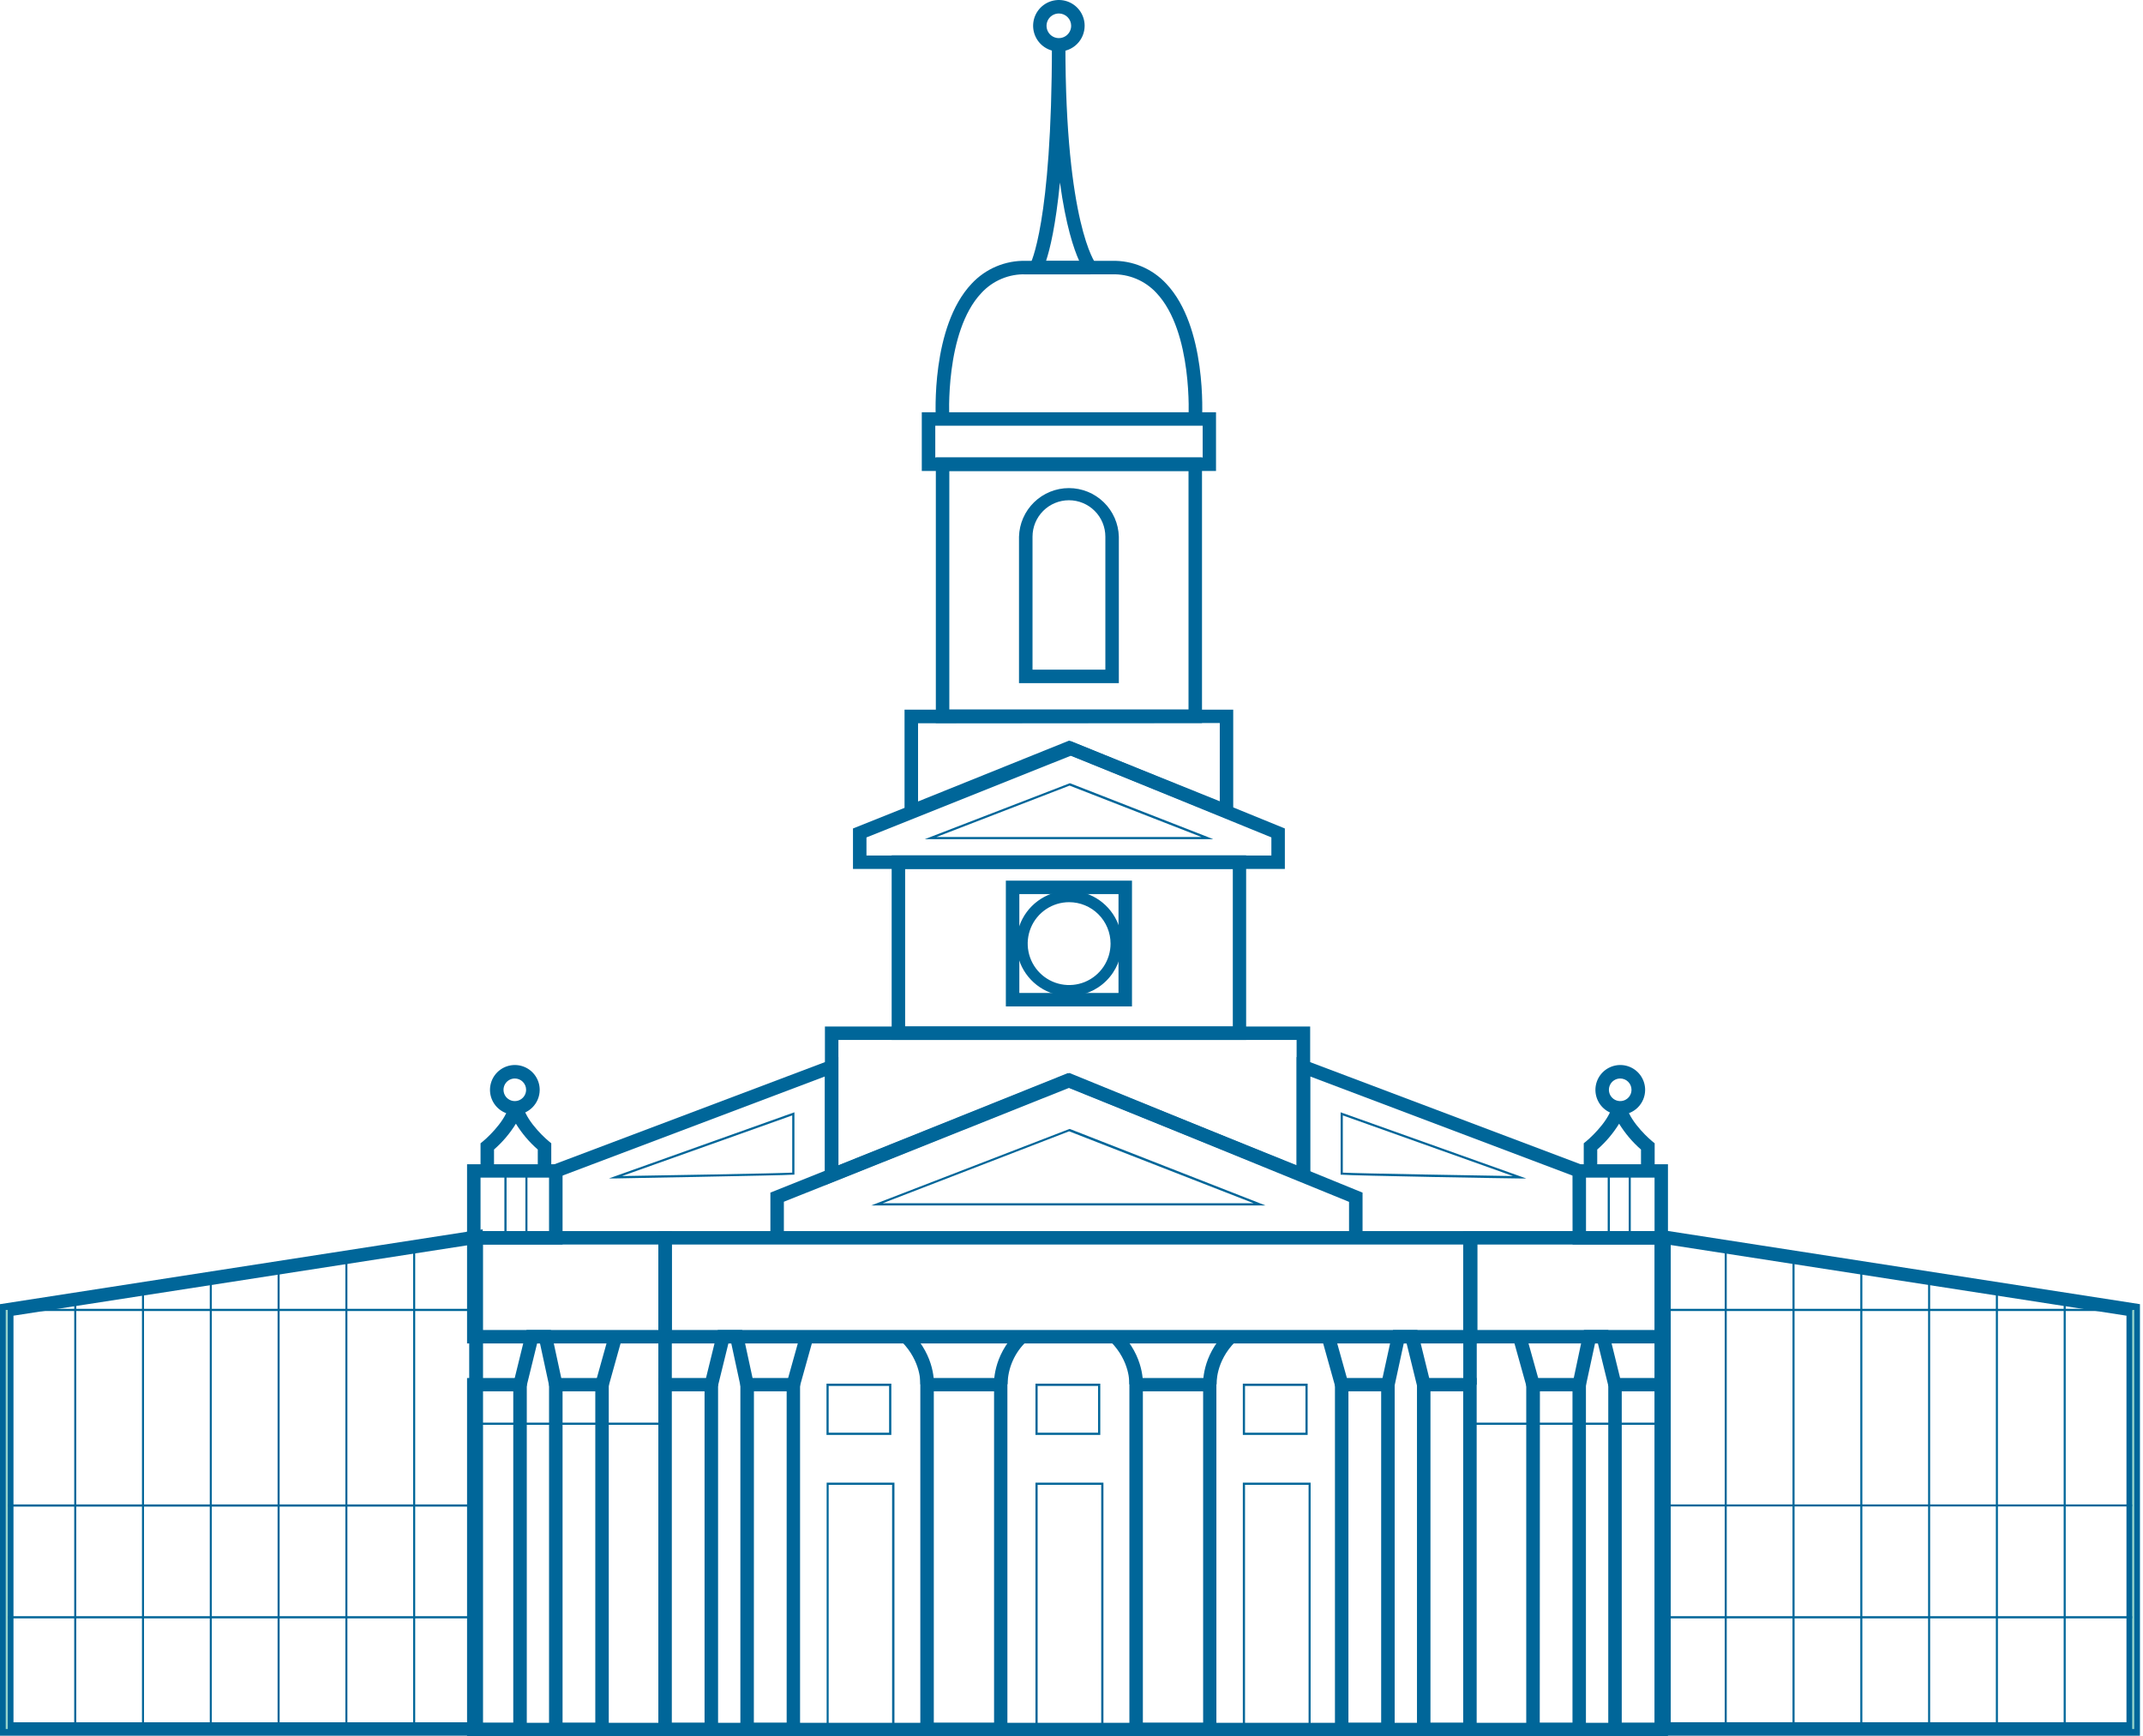 <svg width="569" height="461" viewBox="0 0 569 461" fill="none" xmlns="http://www.w3.org/2000/svg">
<path fill-rule="evenodd" clip-rule="evenodd" d="M0 346.24V460.82H128.16V326.37L0 346.24ZM3.58 349.3L124.58 330.54V457.25H3.58V349.3Z" fill="#006699"/>
<path fill-rule="evenodd" clip-rule="evenodd" d="M127.7 459.03H128.24V327.14H127.7V459.03ZM109.7 459.03H110.24V330.08H109.7V459.03ZM91.7 459.03H92.24V333.03H91.7V459.03ZM73.7 459.03H74.25V335.95H73.7V459.03ZM55.7 459.03H56.24V338.95H55.7V459.03ZM37.7 459.03H38.24V341.88H37.7V459.03ZM19.7 459.03H20.25V344.82H19.71L19.7 459.03Z" fill="#006699"/>
<path fill-rule="evenodd" clip-rule="evenodd" d="M1.52 459.03H2.06V347.77H1.52V459.03Z" fill="#97D4CB"/>
<path fill-rule="evenodd" clip-rule="evenodd" d="M2.07 348.06H126.37V347.48H2.07V348.06ZM2.07 399.99H126.37V399.41H2.07V399.99ZM2.07 429.66H126.37V429.08H2.07V429.66Z" fill="#006699"/>
<path fill-rule="evenodd" clip-rule="evenodd" d="M568.19 346.24L440.03 326.37V460.82H568.19V346.24ZM564.61 457.24H443.61V330.54L564.61 349.3V457.24Z" fill="#006699"/>
<path fill-rule="evenodd" clip-rule="evenodd" d="M440.48 327.14H439.94V459.03H440.48V327.14ZM458.48 330.08H457.94V459.08H458.48V330.08ZM476.48 333.03H475.94V459.03H476.49L476.48 333.03ZM494.48 335.98H493.94V459.03H494.48V335.98ZM512.48 338.98H511.94V459.08H512.48V338.98ZM530.48 341.93H529.93V459.03H530.48V341.93ZM548.48 344.87H547.94V459.03H548.48V344.87Z" fill="#006699"/>
<path fill-rule="evenodd" clip-rule="evenodd" d="M566.67 347.77H566.13V459.03H566.67V347.77Z" fill="#97D4CB"/>
<path fill-rule="evenodd" clip-rule="evenodd" d="M566.11 347.48H441.87V348.06H566.11V347.48ZM566.11 399.41H441.87V399.95H566.11V399.41ZM566.11 429.08H441.87V429.66H566.11V429.08Z" fill="#006699"/>
<path fill-rule="evenodd" clip-rule="evenodd" d="M124.01 356.67H178.38V326.84H124.01V356.67ZM127.59 353.1H174.8V330.41H127.59V353.1V353.1Z" fill="#006699"/>
<path fill-rule="evenodd" clip-rule="evenodd" d="M174.8 356.67H392.29V326.84H174.8V356.67ZM178.38 353.1H388.71V330.41H178.38V353.1V353.1ZM124.01 460.95H139.87V365.85H124.01V460.95ZM127.59 457.38H136.28V369.38H127.59V457.38ZM145.78 460.95H161.64V365.85H145.78V460.95ZM149.37 457.38H158.06V369.38H149.37V457.38Z" fill="#006699"/>
<path fill-rule="evenodd" clip-rule="evenodd" d="M139.81 368.06L136.33 367.21L139.8 353.1H146.27L149.33 367.26L145.83 368.01L143.38 356.67H142.61L139.81 368.06ZM161.57 368.11L158.12 367.11L161.68 354.37L165.13 355.37L161.57 368.11ZM174.8 460.95H190.66V365.85H174.8V460.95ZM178.38 457.38H187.07V369.38H178.38V457.38ZM196.58 460.95H212.43V365.85H196.58V460.95ZM200.16 457.38H208.87V369.38H200.18L200.16 457.38Z" fill="#006699"/>
<path fill-rule="evenodd" clip-rule="evenodd" d="M190.6 368.06L187.12 367.21L190.59 353.1H197.06L200.12 367.26L196.62 368.01L194.17 356.67H193.4L190.6 368.06ZM212.36 368.11L208.91 367.11L212.47 354.37L215.92 355.37L212.36 368.11ZM125.8 378.27H176.59V377.69H125.8V378.27ZM174.8 367.63H178.38V354.88H174.8V367.63ZM376.23 460.95H392.08V365.85H376.23V460.95ZM379.81 457.38H388.5V369.38H379.81V457.38ZM354.45 460.95H370.31V365.85H354.45V460.95ZM358.03 457.38H366.72V369.38H358.03V457.38Z" fill="#006699"/>
<path fill-rule="evenodd" clip-rule="evenodd" d="M376.28 368.06L373.48 356.67H372.71L370.26 368L366.77 367.26L369.87 353.1H376.34L379.81 367.21L376.28 368.06ZM354.52 368.11L350.96 355.36L354.41 354.36L357.97 367.1L354.52 368.11ZM388.52 367.63H392.1V354.88H388.52V367.63ZM124.01 330.41H149.37V309.09H124.01V330.41ZM127.59 326.84H145.78V312.65H127.59V326.84Z" fill="#006699"/>
<path fill-rule="evenodd" clip-rule="evenodd" d="M133.92 328.95H140.05V310.58H133.92V328.95ZM134.5 328.37H139.5V311.16H134.5V328.37Z" fill="#006699"/>
<path fill-rule="evenodd" clip-rule="evenodd" d="M146.37 310.87H142.79V305.19C140.52 303.208 138.561 300.896 136.98 298.33C135.399 300.896 133.44 303.208 131.17 305.19V310.87H127.59V303.53L128.25 303C130.18 301.4 135.19 296.42 135.19 292.59H138.78C138.78 296.42 143.78 301.4 145.73 303L146.37 303.53V310.87V310.87Z" fill="#006699"/>
<path fill-rule="evenodd" clip-rule="evenodd" d="M136.69 295.95C135.385 295.948 134.109 295.559 133.025 294.832C131.941 294.105 131.096 293.073 130.599 291.866C130.101 290.66 129.972 289.332 130.229 288.053C130.485 286.773 131.116 285.598 132.04 284.676C132.965 283.754 134.142 283.128 135.422 282.875C136.703 282.622 138.03 282.755 139.235 283.256C140.44 283.758 141.47 284.605 142.193 285.692C142.917 286.778 143.302 288.055 143.3 289.36C143.292 291.109 142.592 292.783 141.354 294.018C140.116 295.253 138.439 295.947 136.69 295.95ZM136.69 286.33C136.097 286.33 135.517 286.506 135.023 286.836C134.53 287.165 134.145 287.634 133.918 288.182C133.691 288.73 133.632 289.333 133.748 289.915C133.863 290.497 134.149 291.032 134.569 291.451C134.988 291.871 135.523 292.157 136.105 292.272C136.687 292.388 137.29 292.329 137.838 292.102C138.386 291.875 138.855 291.49 139.184 290.997C139.514 290.503 139.69 289.923 139.69 289.33C139.69 288.534 139.374 287.771 138.811 287.209C138.249 286.646 137.486 286.33 136.69 286.33Z" fill="#006699"/>
<path fill-rule="evenodd" clip-rule="evenodd" d="M222.61 312.55H219.03V285.79L148.21 312.54L146.94 309.2L222.61 280.63V312.55Z" fill="#006699"/>
<path fill-rule="evenodd" clip-rule="evenodd" d="M161.65 312.87L210.93 295.3V311.86H210.66C207.74 312.1 165.21 312.79 163.41 312.86H161.65V312.87ZM210.35 296.13L165.16 312.23C173.16 312.1 206.25 311.54 210.35 311.32V296.13ZM388.5 356.67H442.87V326.84H388.5V356.67V356.67ZM392.08 353.1H439.29V330.41H392.08V353.1V353.1ZM427.02 460.95H442.87V365.85H427.02V460.95ZM430.6 457.38H439.29V369.38H430.6V457.38ZM405.24 460.95H421.09V365.85H405.24V460.95ZM408.83 457.38H417.52V369.38H408.87L408.83 457.38Z" fill="#006699"/>
<path fill-rule="evenodd" clip-rule="evenodd" d="M427.07 368.06L424.27 356.67H423.5L421.05 368L417.56 367.26L420.56 353.1H427.03L430.5 367.21L427.07 368.06ZM405.31 368.11L401.75 355.36L405.2 354.36L408.76 367.1L405.31 368.11ZM390.31 378.27H441.1V377.69H390.29L390.31 378.27ZM417.54 330.41H442.87V309.09H417.52L417.54 330.41ZM421.11 326.84H439.31V312.65H421.11V326.84V326.84Z" fill="#006699"/>
<path fill-rule="evenodd" clip-rule="evenodd" d="M426.87 328.95H433V310.58H426.87V328.95ZM427.45 328.37H432.45V311.16H427.45V328.37Z" fill="#006699"/>
<path fill-rule="evenodd" clip-rule="evenodd" d="M439.29 310.87H435.71V305.19C433.44 303.208 431.481 300.896 429.9 298.33C428.319 300.896 426.36 303.208 424.09 305.19V310.87H420.51V303.53L421.16 303C423.09 301.4 428.16 296.42 428.16 292.59H431.74C431.74 296.42 436.74 301.4 438.69 303L439.34 303.53V310.87H439.29Z" fill="#006699"/>
<path fill-rule="evenodd" clip-rule="evenodd" d="M430.19 295.95C428.885 295.946 427.611 295.555 426.528 294.827C425.445 294.099 424.602 293.066 424.106 291.86C423.61 290.653 423.482 289.326 423.74 288.046C423.998 286.767 424.629 285.593 425.554 284.672C426.479 283.752 427.655 283.126 428.936 282.874C430.216 282.622 431.543 282.756 432.747 283.257C433.952 283.759 434.981 284.606 435.704 285.693C436.427 286.779 436.812 288.055 436.81 289.36C436.805 291.111 436.105 292.789 434.863 294.025C433.622 295.26 431.941 295.953 430.19 295.95ZM430.19 286.33C429.597 286.33 429.017 286.506 428.523 286.836C428.03 287.165 427.645 287.634 427.418 288.182C427.191 288.73 427.132 289.333 427.248 289.915C427.363 290.497 427.649 291.032 428.069 291.451C428.488 291.871 429.023 292.157 429.605 292.272C430.187 292.388 430.79 292.329 431.338 292.102C431.886 291.875 432.355 291.49 432.684 290.997C433.014 290.503 433.19 289.923 433.19 289.33C433.19 288.534 432.874 287.771 432.311 287.209C431.749 286.646 430.986 286.33 430.19 286.33Z" fill="#006699"/>
<path fill-rule="evenodd" clip-rule="evenodd" d="M347.87 312.55H344.27V280.63L419.94 309.2L418.67 312.54L347.87 285.79V312.55Z" fill="#006699"/>
<path fill-rule="evenodd" clip-rule="evenodd" d="M405.23 312.87H403.48C401.67 312.87 359.14 312.15 356.22 311.87H355.96V295.3L356.34 295.44L405.24 312.87H405.23ZM356.54 311.32C360.63 311.54 393.67 312.1 401.72 312.23L356.54 296.13V311.32ZM439.29 367.63H442.87V354.88H439.29V367.63ZM219.44 380.95H236.66V367.34H219.45V380.95H219.44ZM220.02 380.37H236.07V367.95H220.02V380.37ZM219.44 459.53H237.49V393.62H219.49V459.49L219.44 459.53ZM220.02 458.95H236.87V394.2H220.02V458.95V458.95ZM274.93 380.95H292.14V367.34H274.93V380.95V380.95ZM275.51 380.37H291.56V367.95H275.51V380.37ZM274.93 459.53H292.98V393.62H274.93V459.53ZM275.51 458.95H292.39V394.2H275.51V458.95V458.95ZM244.36 460.95H267.48V365.85H244.36V460.95ZM247.94 457.38H263.94V369.38H247.94V457.38Z" fill="#006699"/>
<path fill-rule="evenodd" clip-rule="evenodd" d="M247.93 367.76L244.36 367.5L246.15 367.63L244.36 367.51C244.36 367.27 244.67 361.51 239.36 356.15L241.9 353.63C248.43 360.14 247.99 367.45 247.96 367.76H247.93ZM263.93 367.76C263.93 367.45 263.46 360.14 270 353.63L272.53 356.15C270.979 357.611 269.737 359.368 268.878 361.318C268.02 363.268 267.561 365.37 267.53 367.5L263.96 367.76H263.93Z" fill="#006699"/>
<path fill-rule="evenodd" clip-rule="evenodd" d="M299.87 460.95H322.97V365.85H299.87V460.95ZM303.45 457.38H319.45V369.38H303.45V457.38Z" fill="#006699"/>
<path fill-rule="evenodd" clip-rule="evenodd" d="M303.42 367.76L299.85 367.5L301.64 367.63L299.85 367.51C299.85 367.27 300.16 361.51 294.85 356.15L297.38 353.63C303.92 360.14 303.47 367.45 303.45 367.76H303.42ZM319.45 367.76C319.45 367.45 318.98 360.14 325.51 353.63L328.05 356.15C322.65 361.52 323.05 367.45 323.05 367.5L319.48 367.76H319.45ZM329.99 380.95H347.2V367.34H329.99V380.95ZM330.57 380.37H346.62V367.95H330.57V380.36V380.37ZM329.99 459.53H347.99V393.62H329.99V459.53ZM330.57 458.95H347.45V394.2H330.57V458.95V458.95ZM361.78 328.66H358.19V319.08L283.94 288.78L208.13 319.05V328.62H204.55V316.62L283.96 284.87L361.78 316.63V328.66Z" fill="#006699"/>
<path fill-rule="evenodd" clip-rule="evenodd" d="M335.99 320.03H231.33L283.95 299.73H284.06L335.99 320.03ZM234.44 319.45H332.87L283.87 300.35L234.36 319.45H234.44Z" fill="#006699"/>
<path fill-rule="evenodd" clip-rule="evenodd" d="M347.87 314.66L283.56 288.74L219.03 314.65V272.53H347.87V314.66ZM222.61 276.09V309.37L283.55 284.89L344.27 309.36V276.09H222.61ZM327.45 218.02L283.87 200.46L240.17 218.02V188.4H327.44V218.02H327.45ZM243.76 192.02V212.78L283.87 196.62L323.87 212.73V191.95L243.76 192.02Z" fill="#006699"/>
<path fill-rule="evenodd" clip-rule="evenodd" d="M341.15 230.7H226.48V219.95L284.39 196.79L341.15 219.95V230.7ZM230.06 227.13H337.57V222.32L284.38 200.61L230.06 222.33V227.13V227.13Z" fill="#006699"/>
<path fill-rule="evenodd" clip-rule="evenodd" d="M322.07 222.79H245.54L284.02 207.95H284.13L322.07 222.76V222.79ZM248.65 222.21H318.99L283.99 208.57L248.65 222.21ZM236.75 276.09H330.87V227.09H236.75V276.09ZM240.33 272.52H327.33V230.7H240.33V272.52Z" fill="#006699"/>
<path fill-rule="evenodd" clip-rule="evenodd" d="M283.87 264.46C281.101 264.46 278.394 263.639 276.092 262.101C273.79 260.562 271.995 258.376 270.936 255.818C269.876 253.259 269.599 250.444 270.139 247.729C270.679 245.013 272.013 242.518 273.97 240.56C275.928 238.603 278.423 237.269 281.139 236.729C283.854 236.189 286.669 236.466 289.228 237.526C291.786 238.585 293.972 240.38 295.511 242.682C297.049 244.984 297.87 247.691 297.87 250.46C297.87 254.173 296.395 257.734 293.77 260.359C291.144 262.985 287.583 264.46 283.87 264.46V264.46ZM283.87 239.52C281.694 239.52 279.568 240.165 277.759 241.374C275.95 242.582 274.54 244.3 273.707 246.31C272.875 248.32 272.657 250.532 273.081 252.666C273.506 254.8 274.553 256.76 276.092 258.298C277.63 259.837 279.59 260.884 281.724 261.309C283.858 261.733 286.07 261.515 288.08 260.683C290.089 259.85 291.807 258.44 293.016 256.631C294.225 254.822 294.87 252.696 294.87 250.52C294.87 247.603 293.711 244.805 291.648 242.742C289.585 240.679 286.787 239.52 283.87 239.52Z" fill="#006699"/>
<path fill-rule="evenodd" clip-rule="evenodd" d="M267.07 267.19H300.56V233.8H267.07V267.19ZM270.65 263.62H296.98V237.37H270.65V263.62Z" fill="#006699"/>
<path fill-rule="evenodd" clip-rule="evenodd" d="M297.07 181.36H270.56V142.48C270.655 139.028 272.093 135.749 274.568 133.34C277.044 130.932 280.361 129.584 283.815 129.584C287.269 129.584 290.586 130.932 293.062 133.34C295.537 135.749 296.975 139.028 297.07 142.48V181.36ZM274.15 177.79H293.49V142.48C293.49 139.915 292.471 137.456 290.658 135.642C288.844 133.829 286.385 132.81 283.82 132.81C281.255 132.81 278.796 133.829 276.982 135.642C275.169 137.456 274.15 139.915 274.15 142.48V177.79Z" fill="#006699"/>
<path fill-rule="evenodd" clip-rule="evenodd" d="M244.75 125.04H322.87V109.45H244.75V125.04ZM248.33 121.47H319.33V113.02H248.33V121.47Z" fill="#006699"/>
<path fill-rule="evenodd" clip-rule="evenodd" d="M248.48 191.95H319.15V121.45H248.48V191.95ZM252.06 188.38H315.57V125.04H252.06V188.4V188.38ZM319.15 111.32L315.57 111.11C315.57 110.88 316.8 88.11 307.05 77.77C305.555 76.154 303.73 74.877 301.7 74.025C299.67 73.173 297.481 72.765 295.28 72.83H272.35C270.148 72.763 267.957 73.171 265.927 74.025C263.896 74.879 262.072 76.16 260.58 77.78C250.82 88.1 252.04 110.88 252.06 111.11L248.48 111.32C248.43 110.32 247.16 86.76 257.98 75.32C259.809 73.349 262.036 71.789 264.513 70.742C266.991 69.696 269.662 69.187 272.35 69.25H295.28C297.97 69.186 300.643 69.694 303.122 70.74C305.601 71.787 307.83 73.348 309.66 75.32C320.47 86.75 319.21 110.32 319.15 111.32" fill="#006699"/>
<path fill-rule="evenodd" clip-rule="evenodd" d="M289.58 72.85H271.87L273.53 70.14C273.58 70.06 279.3 59.5 279.3 11.9H282.88C282.88 59.34 290.83 69.83 290.88 69.9L293.2 72.8H289.5L289.58 72.85ZM277.74 69.28H286.55C285.09 66.08 282.99 59.82 281.43 48.45C280.3 59.95 278.77 66.17 277.74 69.28V69.28Z" fill="#006699"/>
<path fill-rule="evenodd" clip-rule="evenodd" d="M281.13 13.68C279.778 13.676 278.458 13.271 277.335 12.518C276.213 11.764 275.34 10.694 274.825 9.444C274.31 8.194 274.178 6.819 274.444 5.493C274.71 4.168 275.363 2.951 276.32 1.996C277.278 1.042 278.497 0.392 279.823 0.13C281.149 -0.132 282.523 0.004 283.772 0.523C285.021 1.041 286.088 1.918 286.839 3.042C287.589 4.166 287.99 5.488 287.99 6.84C287.989 7.74 287.81 8.63 287.465 9.461C287.119 10.291 286.614 11.046 285.977 11.681C285.34 12.316 284.584 12.819 283.752 13.162C282.921 13.505 282.03 13.681 281.13 13.68V13.68ZM281.13 3.58C280.483 3.582 279.852 3.776 279.315 4.137C278.778 4.498 278.361 5.01 278.115 5.608C277.869 6.206 277.807 6.864 277.935 7.498C278.063 8.132 278.376 8.713 278.835 9.169C279.294 9.625 279.877 9.935 280.512 10.059C281.147 10.183 281.804 10.117 282.401 9.867C282.997 9.618 283.507 9.197 283.864 8.658C284.222 8.12 284.412 7.487 284.41 6.84C284.409 6.411 284.323 5.986 284.157 5.589C283.992 5.193 283.75 4.833 283.445 4.531C283.141 4.228 282.779 3.988 282.382 3.825C281.985 3.662 281.559 3.579 281.13 3.58V3.58ZM125.8 460.95H441.08V457.39H125.8V460.95Z" fill="#006699"/>
</svg>
